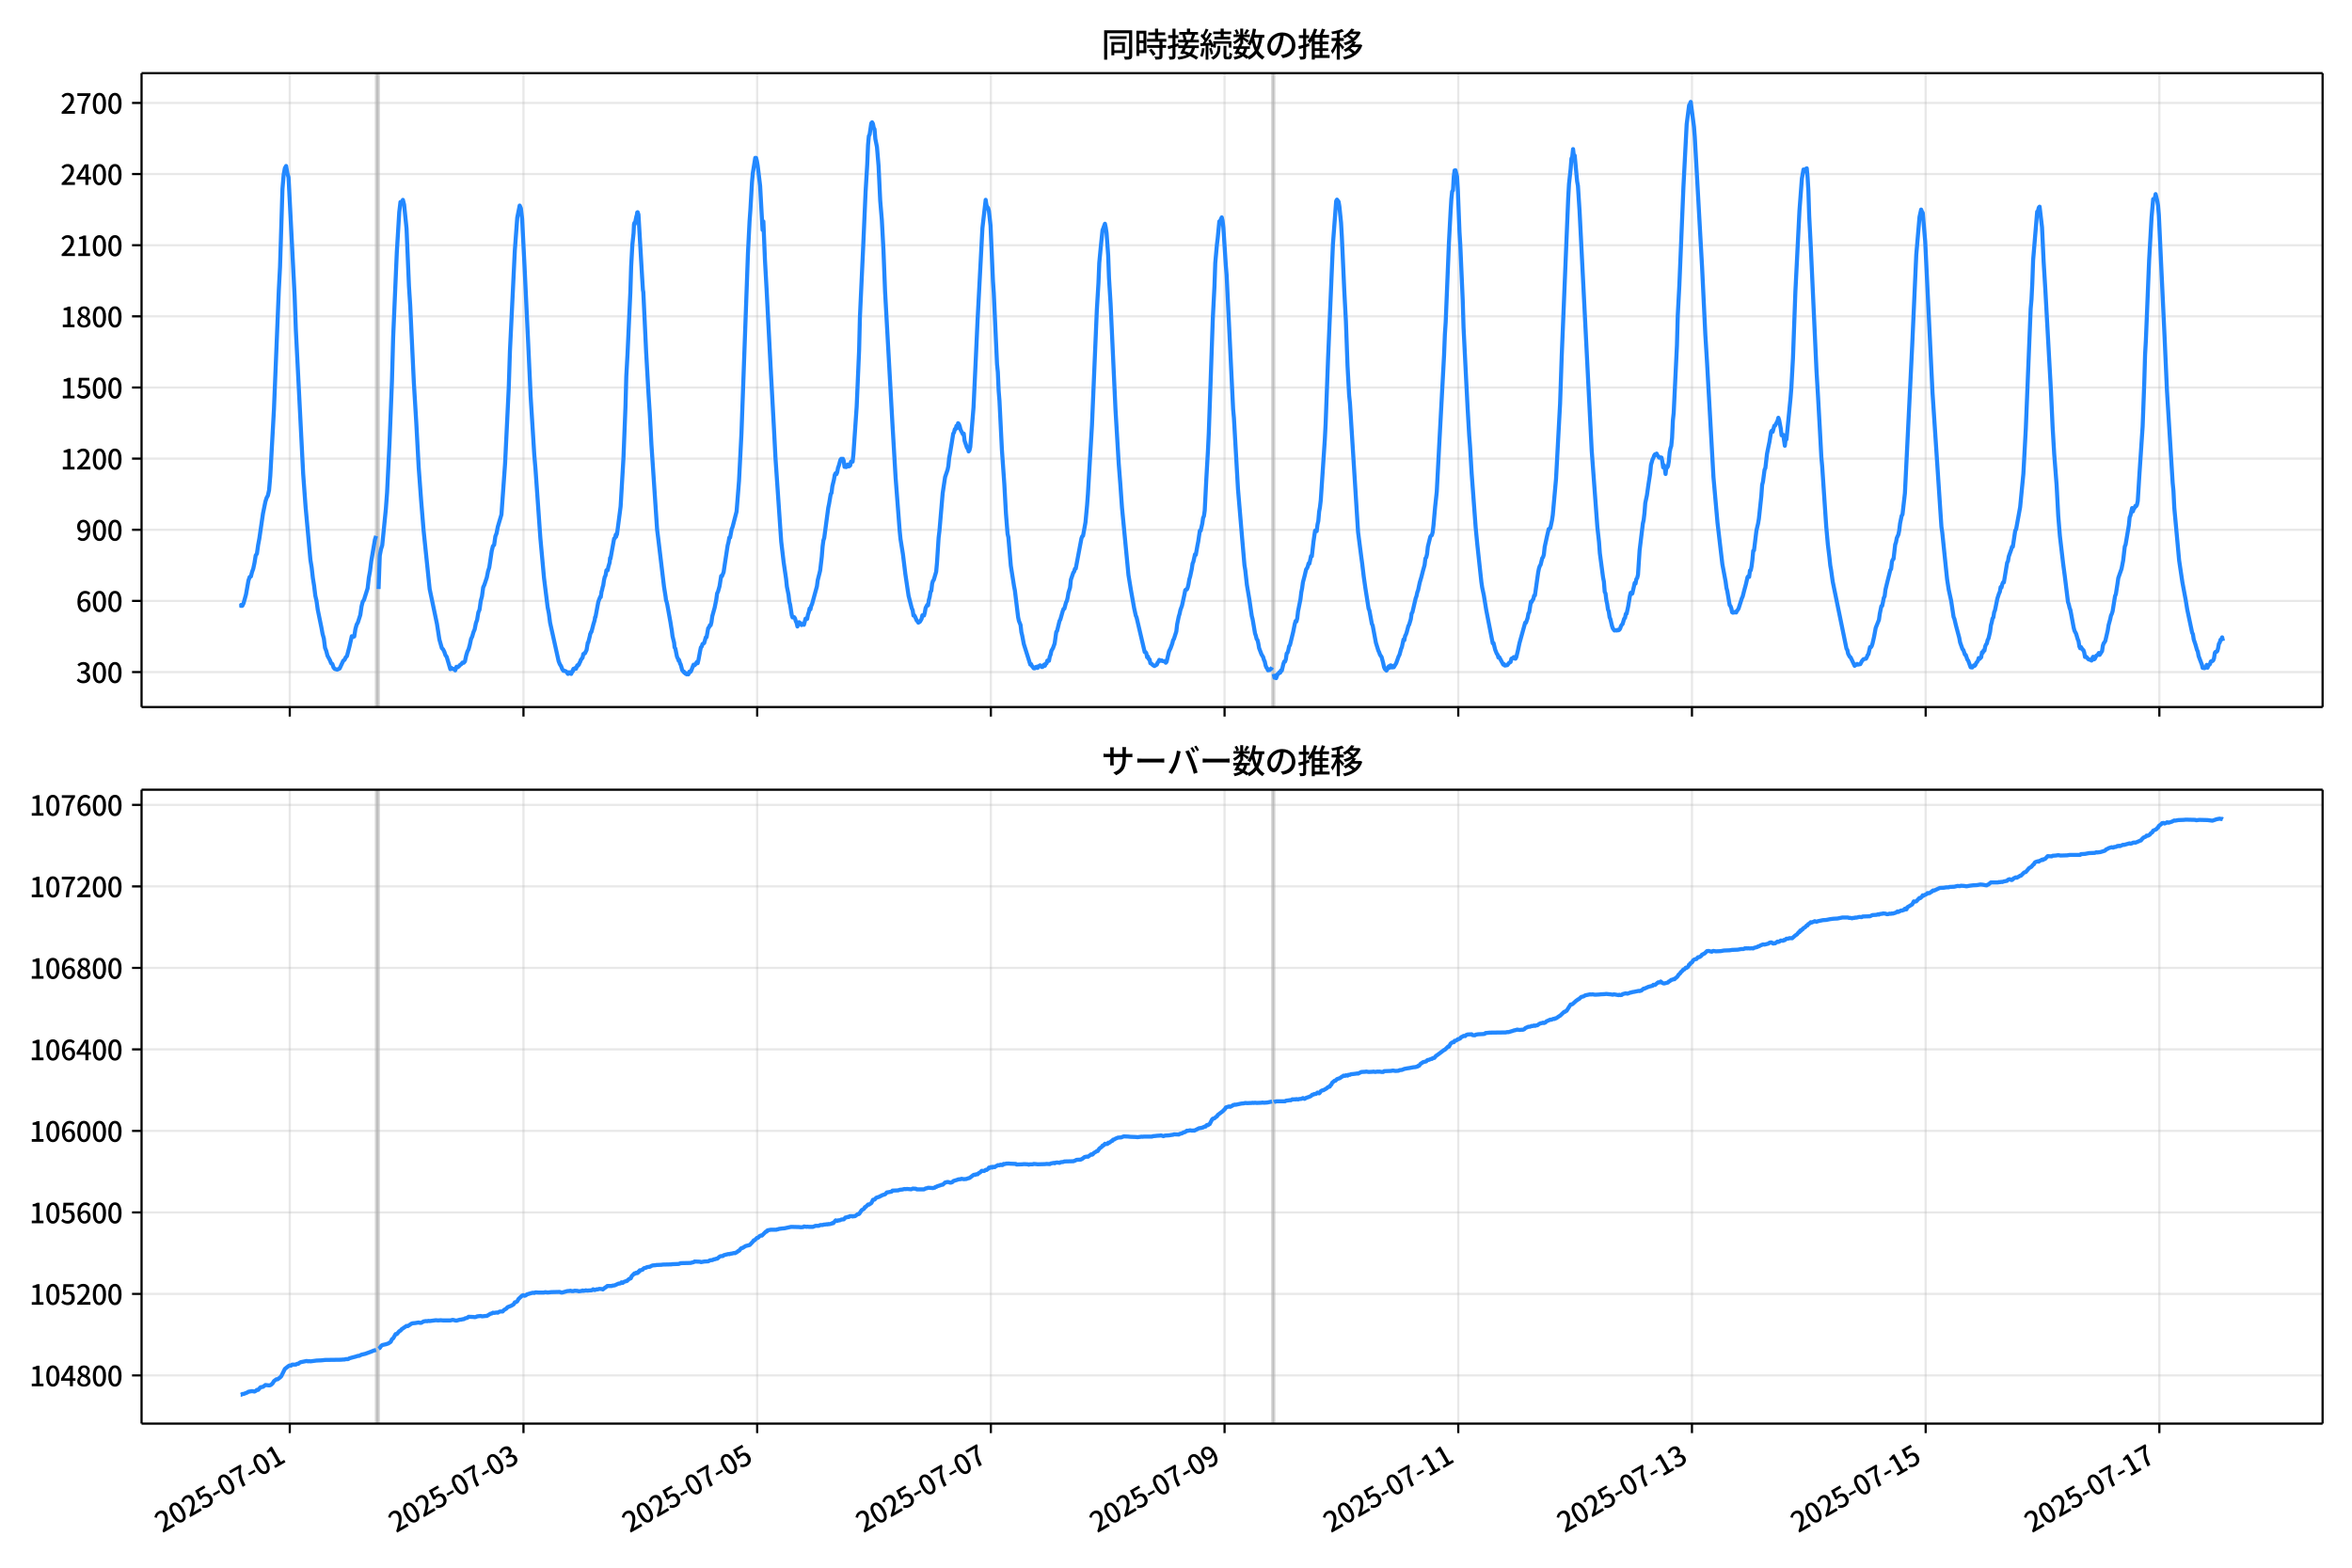 <!DOCTYPE svg  PUBLIC '-//W3C//DTD SVG 1.1//EN'  'http://www.w3.org/Graphics/SVG/1.1/DTD/svg11.dtd'>
<svg version="1.1" viewBox="0 0 864 576" xmlns="http://www.w3.org/2000/svg" xmlns:xlink="http://www.w3.org/1999/xlink">
 <defs>
  <style type="text/css">*{stroke-linejoin: round; stroke-linecap: butt}</style>
 </defs>
 <g id="aa">
  <g id="ab">
   <path d="m0 576h864v-576h-864z" fill="#fff"/>
  </g>
  <g id="ac">
   <g id="ad">
    <path d="m52 259.78h801.2v-232.9h-801.2z" fill="#fff"/>
   </g>
   <g id="ae">
    <path d="m138.19 259.78h.894v-232.9h-.894z" clip-path="url(#c)" fill="#808080" opacity=".3" stroke="#808080"/>
   </g>
   <g id="af">
    <path d="m467.43 259.78h.596v-232.9h-.596z" clip-path="url(#c)" fill="#808080" opacity=".3" stroke="#808080"/>
   </g>
   <g id="ag">
    <g id="ah">
     <g id="ai">
      <path d="m106.45 259.78v-232.9" clip-path="url(#c)" fill="none" stroke="#b0b0b0" stroke-linecap="square" stroke-opacity=".3" stroke-width=".8"/>
     </g>
     <g id="aj">
      <defs>
       <path id="e" d="m0 0v3.5" stroke="#000" stroke-width=".8"/>
      </defs>
      <use x="106.448" y="259.778" stroke="#000000" stroke-width=".8" xlink:href="#e"/>
     </g>
    </g>
    <g id="ak">
     <g id="al">
      <path d="m192.3 259.78v-232.9" clip-path="url(#c)" fill="none" stroke="#b0b0b0" stroke-linecap="square" stroke-opacity=".3" stroke-width=".8"/>
     </g>
     <g id="am">
      <use x="192.296" y="259.778" stroke="#000000" stroke-width=".8" xlink:href="#e"/>
     </g>
    </g>
    <g id="an">
     <g id="ao">
      <path d="m278.14 259.78v-232.9" clip-path="url(#c)" fill="none" stroke="#b0b0b0" stroke-linecap="square" stroke-opacity=".3" stroke-width=".8"/>
     </g>
     <g id="ap">
      <use x="278.144" y="259.778" stroke="#000000" stroke-width=".8" xlink:href="#e"/>
     </g>
    </g>
    <g id="aq">
     <g id="ar">
      <path d="m363.99 259.78v-232.9" clip-path="url(#c)" fill="none" stroke="#b0b0b0" stroke-linecap="square" stroke-opacity=".3" stroke-width=".8"/>
     </g>
     <g id="as">
      <use x="363.992" y="259.778" stroke="#000000" stroke-width=".8" xlink:href="#e"/>
     </g>
    </g>
    <g id="at">
     <g id="au">
      <path d="m449.84 259.78v-232.9" clip-path="url(#c)" fill="none" stroke="#b0b0b0" stroke-linecap="square" stroke-opacity=".3" stroke-width=".8"/>
     </g>
     <g id="av">
      <use x="449.84" y="259.778" stroke="#000000" stroke-width=".8" xlink:href="#e"/>
     </g>
    </g>
    <g id="aw">
     <g id="ax">
      <path d="m535.69 259.78v-232.9" clip-path="url(#c)" fill="none" stroke="#b0b0b0" stroke-linecap="square" stroke-opacity=".3" stroke-width=".8"/>
     </g>
     <g id="ay">
      <use x="535.689" y="259.778" stroke="#000000" stroke-width=".8" xlink:href="#e"/>
     </g>
    </g>
    <g id="az">
     <g id="ba">
      <path d="m621.54 259.78v-232.9" clip-path="url(#c)" fill="none" stroke="#b0b0b0" stroke-linecap="square" stroke-opacity=".3" stroke-width=".8"/>
     </g>
     <g id="bb">
      <use x="621.537" y="259.778" stroke="#000000" stroke-width=".8" xlink:href="#e"/>
     </g>
    </g>
    <g id="bc">
     <g id="bd">
      <path d="m707.39 259.78v-232.9" clip-path="url(#c)" fill="none" stroke="#b0b0b0" stroke-linecap="square" stroke-opacity=".3" stroke-width=".8"/>
     </g>
     <g id="be">
      <use x="707.385" y="259.778" stroke="#000000" stroke-width=".8" xlink:href="#e"/>
     </g>
    </g>
    <g id="bf">
     <g id="bg">
      <path d="m793.23 259.78v-232.9" clip-path="url(#c)" fill="none" stroke="#b0b0b0" stroke-linecap="square" stroke-opacity=".3" stroke-width=".8"/>
     </g>
     <g id="bh">
      <use x="793.233" y="259.778" stroke="#000000" stroke-width=".8" xlink:href="#e"/>
     </g>
    </g>
   </g>
   <g id="bi">
    <g id="bj">
     <g id="bk">
      <path d="m52 246.93h801.2" clip-path="url(#c)" fill="none" stroke="#b0b0b0" stroke-linecap="square" stroke-opacity=".3" stroke-width=".8"/>
     </g>
     <g id="bl">
      <defs>
       <path id="h" d="m0 0h-3.5" stroke="#000" stroke-width=".8"/>
      </defs>
      <use x="52" y="246.926" stroke="#000000" stroke-width=".8" xlink:href="#h"/>
     </g>
     <g id="bm">
      <!-- 300 -->
      <g transform="translate(27.9 250.91) scale(.1 -.1)">
       <defs>
        <path id="n" transform="scale(.016)" d="m1715-90q-371 0-656 90t-503 240q-217 150-377 323l359 474q211-205 479-359 269-153 634-153 269 0 467 92 199 93 311 266t112 423q0 256-125 451t-429 300q-304 106-835 106v551q467 0 732 105 266 106 384 291 119 186 119 423 0 307-192 489-192 183-531 183-269 0-503-119-233-118-438-316l-384 460q282 256 614 413 333 157 737 157 422 0 748-144 327-144 512-413 186-269 186-659 0-403-221-685-221-281-592-422v-26q269-70 490-227t349-400 128-557q0-422-215-726-214-304-573-468-358-163-787-163z"/>
        <path id="a" transform="scale(.016)" d="m1830-90q-460 0-806 275-346 276-535 823-188 547-188 1366 0 820 188 1357 189 538 535 803 346 266 806 266 461 0 800-269 340-269 528-803 189-534 189-1354 0-819-189-1366-188-547-528-823-339-275-800-275zm0 589q237 0 422 185 186 186 288 599 103 413 103 1091 0 679-103 1082-102 403-288 582-185 180-422 180-236 0-422-180-186-179-292-582-105-403-105-1082 0-678 105-1091 106-413 292-599 186-185 422-185z"/>
       </defs>
       <use xlink:href="#n"/>
       <use transform="translate(57)" xlink:href="#a"/>
       <use transform="translate(114)" xlink:href="#a"/>
      </g>
     </g>
    </g>
    <g id="bn">
     <g id="bo">
      <path d="m52 220.79h801.2" clip-path="url(#c)" fill="none" stroke="#b0b0b0" stroke-linecap="square" stroke-opacity=".3" stroke-width=".8"/>
     </g>
     <g id="bp">
      <use x="52" y="220.787" stroke="#000000" stroke-width=".8" xlink:href="#h"/>
     </g>
     <g id="bq">
      <!-- 600 -->
      <g transform="translate(27.9 224.77) scale(.1 -.1)">
       <defs>
        <path id="k" transform="scale(.016)" d="m1971-90q-339 0-634 144-294 144-518 435-224 292-352 733-128 442-128 1044 0 678 147 1161 148 483 397 784 250 301 570 445t665 144q397 0 688-147 292-147 490-359l-403-448q-128 154-327 253-198 99-409 99-307 0-567-182-259-182-413-605-153-422-153-1145 0-608 115-1002t326-589q212-195 493-195 212 0 375 121 163 122 259 343t96 522q0 300-90 511-89 212-259 320-169 109-419 109-211 0-451-134t-458-461l-25 538q134 192 313 323t374 201q196 71 375 71 397 0 694-163 298-163 467-490 170-326 170-825 0-468-195-817-195-348-512-544-317-195-701-195z"/>
       </defs>
       <use xlink:href="#k"/>
       <use transform="translate(57)" xlink:href="#a"/>
       <use transform="translate(114)" xlink:href="#a"/>
      </g>
     </g>
    </g>
    <g id="br">
     <g id="bs">
      <path d="m52 194.65h801.2" clip-path="url(#c)" fill="none" stroke="#b0b0b0" stroke-linecap="square" stroke-opacity=".3" stroke-width=".8"/>
     </g>
     <g id="bt">
      <use x="52" y="194.648" stroke="#000000" stroke-width=".8" xlink:href="#h"/>
     </g>
     <g id="bu">
      <!-- 900 -->
      <g transform="translate(27.9 198.63) scale(.1 -.1)">
       <defs>
        <path id="r" transform="scale(.016)" d="m1562-90q-410 0-708 150-297 151-502 356l403 461q141-160 346-256t422-96q224 0 425 102 202 103 352 333 151 230 237 614 87 384 87 941 0 589-115 970t-323 563-496 182q-205 0-372-118-166-118-262-336t-96-525q0-301 86-512 87-211 259-323 173-112 417-112 224 0 460 141 237 141 448 461l32-544q-134-180-313-314t-371-208-384-74q-391 0-689 166-297 167-467 496-169 330-169 823 0 467 195 816t515 541 698 192q339 0 636-138 298-137 519-419 221-281 349-710t128-1018q0-691-141-1187t-391-807q-249-310-563-461-313-150-652-150z"/>
       </defs>
       <use xlink:href="#r"/>
       <use transform="translate(57)" xlink:href="#a"/>
       <use transform="translate(114)" xlink:href="#a"/>
      </g>
     </g>
    </g>
    <g id="bv">
     <g id="bw">
      <path d="m52 168.51h801.2" clip-path="url(#c)" fill="none" stroke="#b0b0b0" stroke-linecap="square" stroke-opacity=".3" stroke-width=".8"/>
     </g>
     <g id="bx">
      <use x="52" y="168.509" stroke="#000000" stroke-width=".8" xlink:href="#h"/>
     </g>
     <g id="by">
      <!-- 1200 -->
      <g transform="translate(22.2 172.49) scale(.1 -.1)">
       <defs>
        <path id="f" transform="scale(.016)" d="m544 0v608h1037v3277h-845v467q333 58 579 147 247 90 451 218h557v-4109h915v-608h-2694z"/>
        <path id="b" transform="scale(.016)" d="m282 0v429q697 621 1164 1136 468 515 701 956 234 442 234 826 0 256-87 451-86 196-262 301-176 106-445 106-275 0-506-151-230-150-422-368l-416 410q301 333 637 518 336 186 803 186 429 0 749-176t496-493 176-745q0-455-224-919t-615-935q-390-470-889-950 186 20 394 36t374 16h1184v-634h-3046z"/>
       </defs>
       <use xlink:href="#f"/>
       <use transform="translate(57)" xlink:href="#b"/>
       <use transform="translate(114)" xlink:href="#a"/>
       <use transform="translate(171)" xlink:href="#a"/>
      </g>
     </g>
    </g>
    <g id="bz">
     <g id="ca">
      <path d="m52 142.37h801.2" clip-path="url(#c)" fill="none" stroke="#b0b0b0" stroke-linecap="square" stroke-opacity=".3" stroke-width=".8"/>
     </g>
     <g id="cb">
      <use x="52" y="142.37" stroke="#000000" stroke-width=".8" xlink:href="#h"/>
     </g>
     <g id="cc">
      <!-- 1500 -->
      <g transform="translate(22.2 146.36) scale(.1 -.1)">
       <defs>
        <path id="j" transform="scale(.016)" d="m1715-90q-365 0-653 90t-506 237q-217 147-383 307l352 480q134-134 294-246t361-183q202-70 452-70 262 0 473 118 212 119 333 346 122 227 122 541 0 460-247 716-246 256-649 256-224 0-384-64t-365-198l-365 237 141 2240h2387v-627h-1747l-109-1204q154 77 307 118 154 42 340 42 397 0 723-160t518-490q192-329 192-847 0-519-224-887t-586-560q-361-192-777-192z"/>
       </defs>
       <use xlink:href="#f"/>
       <use transform="translate(57)" xlink:href="#j"/>
       <use transform="translate(114)" xlink:href="#a"/>
       <use transform="translate(171)" xlink:href="#a"/>
      </g>
     </g>
    </g>
    <g id="cd">
     <g id="ce">
      <path d="m52 116.23h801.2" clip-path="url(#c)" fill="none" stroke="#b0b0b0" stroke-linecap="square" stroke-opacity=".3" stroke-width=".8"/>
     </g>
     <g id="cf">
      <use x="52" y="116.232" stroke="#000000" stroke-width=".8" xlink:href="#h"/>
     </g>
     <g id="cg">
      <!-- 1800 -->
      <g transform="translate(22.2 120.22) scale(.1 -.1)">
       <defs>
        <path id="l" transform="scale(.016)" d="m1830-90q-441 0-787 163-345 164-547 448-202 285-202 650 0 314 122 557t314 419 403 291v32q-256 186-442 458-185 272-185 643 0 365 176 640t480 425q304 151 694 151 410 0 704-160t457-439q164-278 164-649 0-237-96-448t-234-381q-137-169-291-278v-32q218-115 397-285 179-169 288-406t109-557q0-346-189-628-189-281-532-448-342-166-803-166zm314 2708q205 198 310 419 106 221 106 464 0 211-83 384t-247 272q-163 99-393 99-288 0-480-183-192-182-192-502 0-256 134-429 135-172 359-294t486-230zm-294-2170q236 0 418 89 183 90 285 253 103 164 103 388 0 211-90 367-89 157-246 272-157 116-368 215t-454 195q-244-173-398-426-153-252-153-553 0-237 118-416 119-179 324-282 205-102 461-102z"/>
       </defs>
       <use xlink:href="#f"/>
       <use transform="translate(57)" xlink:href="#l"/>
       <use transform="translate(114)" xlink:href="#a"/>
       <use transform="translate(171)" xlink:href="#a"/>
      </g>
     </g>
    </g>
    <g id="ch">
     <g id="ci">
      <path d="m52 90.093h801.2" clip-path="url(#c)" fill="none" stroke="#b0b0b0" stroke-linecap="square" stroke-opacity=".3" stroke-width=".8"/>
     </g>
     <g id="cj">
      <use x="52" y="90.093" stroke="#000000" stroke-width=".8" xlink:href="#h"/>
     </g>
     <g id="ck">
      <!-- 2100 -->
      <g transform="translate(22.2 94.078) scale(.1 -.1)">
       <use xlink:href="#b"/>
       <use transform="translate(57)" xlink:href="#f"/>
       <use transform="translate(114)" xlink:href="#a"/>
       <use transform="translate(171)" xlink:href="#a"/>
      </g>
     </g>
    </g>
    <g id="cl">
     <g id="cm">
      <path d="m52 63.954h801.2" clip-path="url(#c)" fill="none" stroke="#b0b0b0" stroke-linecap="square" stroke-opacity=".3" stroke-width=".8"/>
     </g>
     <g id="cn">
      <use x="52" y="63.954" stroke="#000000" stroke-width=".8" xlink:href="#h"/>
     </g>
     <g id="co">
      <!-- 2400 -->
      <g transform="translate(22.2 67.939) scale(.1 -.1)">
       <defs>
        <path id="m" transform="scale(.016)" d="m2170 0v3072q0 192 12 457 13 266 20 458h-26q-90-179-183-365-92-185-195-364l-921-1415h2579v-576h-3328v493l1875 2957h858v-4717h-691z"/>
       </defs>
       <use xlink:href="#b"/>
       <use transform="translate(57)" xlink:href="#m"/>
       <use transform="translate(114)" xlink:href="#a"/>
       <use transform="translate(171)" xlink:href="#a"/>
      </g>
     </g>
    </g>
    <g id="cp">
     <g id="cq">
      <path d="m52 37.815h801.2" clip-path="url(#c)" fill="none" stroke="#b0b0b0" stroke-linecap="square" stroke-opacity=".3" stroke-width=".8"/>
     </g>
     <g id="cr">
      <use x="52" y="37.815" stroke="#000000" stroke-width=".8" xlink:href="#h"/>
     </g>
     <g id="cs">
      <!-- 2700 -->
      <g transform="translate(22.2 41.8) scale(.1 -.1)">
       <defs>
        <path id="i" transform="scale(.016)" d="m1235 0q32 646 109 1187t224 1024 384 941 576 938h-2208v627h3027v-455q-409-512-665-989-256-476-397-969t-205-1053-90-1251h-755z"/>
       </defs>
       <use xlink:href="#b"/>
       <use transform="translate(57)" xlink:href="#i"/>
       <use transform="translate(114)" xlink:href="#a"/>
       <use transform="translate(171)" xlink:href="#a"/>
      </g>
     </g>
    </g>
   </g>
   <g id="ct">
    <path d="m88.418 222.44.085.174.075-.349.31.349.158-.087.422-.871.895-3.224.91-5.141.445-1.307.448-.174.421-1.655.447-1.22.447-2.091.447-2.788.447-.61.447-3.224.447-2.353 1.341-9.236.894-4.356.447-1.394.447-.784.447-2.004.447-5.315 1.341-24.309 1.788-43.826.447-8.539.894-28.666.447-5.315.447-2.353.447-.784.447 2.614.447 1.568 2.236 43.565.447 12.46 2.683 52.801.894 12.198 1.788 19.604.447 2.701.447 3.921.447 2.788.447 3.659.447 1.917.447 3.224 1.341 6.535.447 2.44.447 1.568.447 3.485.447 1.133.447 1.743.894 1.655.447 1.133.447.261.447 1.307.447.523.894.261.894-.436 1.341-2.875.447-.261.447-.958.447-.436.894-3.398.894-3.921.447.261.447-.174.447-2.788.447-1.568.447-.784.894-2.788.447-3.137.447-1.743.447-.61 1.341-4.269.447-3.921.447-2.44.447-3.659 1.341-7.842.447-1.394m.894 19.517.447-12.285.447-2.353.447-1.394 1.341-13.418.447-6.012.894-18.21.894-22.654.447-16.293 1.341-31.105.894-14.725.447-3.747.447.436.447-1.22.447 1.743.894 8.8.894 21.173.447 6.97 1.341 28.404.894 14.725.894 16.555.894 12.111.894 10.891 2.236 21.608 2.683 12.808.894 5.751.894 3.137.447.436.447.871.447 1.307.447.61 1.341 4.531.447-.436.447.349h.447l.447.523.447-1.307.447.174.447-.349.447-.523.447-.261.447-.61.447.087.447-.523.447-2.091.447-1.481.447-.871.447-1.655.447-2.091.447-.958.447-1.568.447-1.046.447-2.265.447-1.22.447-2.701.447-1.046.447-3.224.447-1.655.447-3.311.447-.958.894-2.701.447-2.265.447-1.394.894-6.012.447-1.83.447-.436.447-3.137.447-1.133.447-2.353 1.341-4.531 1.341-18.733 1.341-27.62.447-13.766 1.788-36.856.894-12.111.894-4.444.447 1.046.447 3.747.894 17.6 1.341 28.23.894 19.43 1.341 21.521.447 5.228 1.788 25.355 1.341 14.638 1.341 10.804.447 2.265.447 3.398 3.13 14.115.447 1.133.447.697.447 1.133.447.61h.447l.596.261.596.871.149-.087.298-.523.298.436.149-.087.298.261.298-.61.149-.523.149.174.149-.784.149-.174h.149l.149.174.149-.174.149.087.149-.436.149.349.447-1.22.149.174.149-.087.149-.436.149.087.298-.784.149-.174.298-.871.149-.087.298-.523.149-.087.298-1.394.149.087.298-.436.149.087.596-1.22.447-2.701h.149l.596-2.353.149-.871.149-.174.149-.523h.149l.745-2.875.298-.958.149-.523.149-1.046.149-.087 1.043-5.576.447-1.22.298-.697.149.174.298-2.091.149-.349.298-1.394.149-.349.298-2.004.298-1.307.149-.174.149-.436.298-1.743.149-.087.149.174.149-.087.298-1.394.447-1.481.149-1.655.149.261 1.341-7.406h.149l.149-.174.149-.436.149-.784.149.697.149-1.046.149.261 1.341-10.281 1.043-17.774.745-18.907.298-11.153.447-8.103 1.043-22.741.298-9.584.447-8.016.447-4.182.149-3.224.149-.523.149.436.596-2.875.149-.349.149-1.046.149-.087.298.871 1.341 22.915.298 4.792.149.784.596 12.547.447 9.584.894 15.683.447 6.883.596 11.327 2.087 31.192.447 3.572 2.087 17.426.596 3.747.149 1.307.149.261.298 1.22 1.192 6.622.298 1.917.149.784.298 2.353.596 2.44.149 1.655.298.436.596 2.962.298.697.149.174.149.61.149-.261.298.958.149.523.149.087.596 2.265.447.523.149-.087.149.436.298.087.149.261.298-.174.149.436.149-.349.447.349.298-.61.149-.436.298.174.298-.436.596-1.568.298-.697.298.261.298-.261.596-.958.298.436.298-1.22.596-3.224.298-1.394.298-.261.298-.958.596-.349.596-2.091.298-.087.596-3.311.298-.261.298-.784h.298l.298-1.133.298-2.178.894-3.224.596-2.962.298-2.265.298-.523.596-2.091.596-3.747.298.087.596-1.481.596-4.008.894-5.838.298-1.133.298-1.743h.298l.596-3.137.298-.697 1.49-5.751.894-11.24.894-17.426 2.385-66.219.596-11.763.298-4.182.596-10.194.298-3.311.894-5.576h.298l.298 1.133.298 1.743.894 7.406.894 16.206.298-3.137.596 14.376.596 10.63 1.49 28.84 1.192 21.957.596 11.414 2.087 30.408.894 7.58.894 6.099.298 2.875.596 2.962.298 2.527.298 1.133.596 3.834.298.871.298-.174.298.087.298.436.298 1.046.298.61.298 1.307.298-1.133.298-.436.298.61.298-.261.298.697.298-.349.596.261.596-2.265.596.087.298-1.568.298-.871.298-1.394.298.349.298-1.307.298-.61 1.788-6.535.298-2.265.596-2.353.298-1.22.596-5.053.298-3.747.298-2.265.298-.871 1.49-11.153.298-1.394.596-3.572.298-.436.298-2.44.596-2.44.298-1.743.298-.61.298.349.298-.697.298-1.655.298-.784.596-2.178.298-.349.298.261.298-.261.298.697.298 2.265.298-.087.298.174.298-.349.298-.61.298.697.298-.087.298-.261.298-1.394h.596l.298-2.875 1.192-17.339.894-20.737.298-12.198 1.192-25.703.894-20.388.596-9.933.298-7.145.298-3.311.298-.61.596-4.095.298-.349.298.523.298 1.481.298.523.298 3.572.596 2.962.596 7.058.596 12.634.596 7.058.596 11.065.596 15.248 2.683 48.27 1.192 20.214 1.49 19.43.298 3.05.894 5.576.894 7.319 1.192 8.016 1.192 4.618.298.61.298 2.004.298-.087.298.523.596 1.394.298.261.298.523.596-.349.596-1.046.298-1.307.596.087.298-1.133.298-1.655.596-1.133.298.174.298-2.004.298-1.046.298-1.917.298-.349.298-2.614.298-1.046.298-.349.894-3.05.298-3.311.596-9.149.298-2.44 1.192-13.941.894-5.925.894-2.614.298-1.394.298-3.05.298-1.568.596-3.572.596-3.747.298-.436.298-1.22h.298l.298-1.22.298.784.298-1.743.298.349.298.784.298 1.22.894 1.743.298-.261.298 2.614.894 2.614.298.174.298 1.133.298-.436.298-1.22 1.192-14.464.894-18.994.596-13.069 1.788-33.893 1.192-10.368.298 1.917.298.784.298.261.298 1.133.596 5.402.894 20.388.298 4.356 1.192 26.139.298 2.962.298 6.796.298 3.659.894 18.036.894 12.634.596 10.804.596 7.493.298 1.22.894 10.456 1.192 7.58.298 1.481 1.192 9.846.298 1.394.596 1.481.298 2.614.298 1.22.596 3.137 2.385 7.58.298-.174.298.697.298.261.298.523.298.087.298-.087.298-.436.298-.087.298.436.298-.61.298-.087.298-.261.298.174.298.436h.298l.596-.871.298.436.298-.784.298-.087.298-1.046.298.174.298-.087.298-1.568.298-.697.298-1.394.596-1.046.596-1.655.596-4.269.298-.349.894-3.659.298-.523.894-3.137.298-.784.298-.087.596-2.265.298-.523.298-1.22.298-1.83.596-1.917.298-2.875.894-2.614.298-.349.298-1.046.298-.087 2.087-11.065.298-.784.298-.174.894-4.966.596-6.361.298-4.008.894-15.248.596-10.107 1.788-42.258.596-9.933.298-7.406.596-6.273.596-5.663.894-2.44.298 1.394.298 2.004.596 8.277.298 8.19.596 9.671 1.788 38.686 1.192 19.953.596 7.58.596 8.452 2.385 24.832.894 5.489 1.192 6.709.596 2.701.298.697 2.981 12.721h.298l.298.436.298 1.481.298-.261.298.958.298.087.298 1.394.596.349.298.349.596.349.894-.523.298-.784.298-.261.298-.697.596.349.298-.174.298.261.596.087.298-.087.298.61.298-.349.894-3.834.596-1.22.596-1.655.298-1.22.298-.436.894-2.788.298-2.614.596-2.875.298-.958.298-1.394.596-1.655.894-4.095.298-1.568.298-.261h.298l.298-.697.298-1.22.298-1.83.298-.958.596-2.788.298-2.004.298-.697.596-2.701.298.174.596-3.398.298-1.481.596-4.008h.298l.596-2.614.298-2.091.298-.61.298-2.091.596-11.763.596-10.368.298-6.273 1.49-42.345.596-11.588.298-8.626.596-6.622.298-2.44.596-6.186.298-.174.596-1.307.298 1.22.298 2.527.894 13.854.298 3.572 2.385 49.315.298 3.224 1.49 26.139 1.49 17.687.894 10.281.298 1.83.596 5.402.894 5.315.894 6.099.298 1.133.894 5.228.298.871.298 1.22.298.349.298 1.22.298 1.743.894 2.353.596.958.298 1.046.298.61.298 1.394.298.784.298.349.298.697.298-.261.298.174.298-.349.298-.174.298-.523m.596 2.44.298 1.394.298-.087.298.261.596-1.568.298-.087.298-.523.298.174.298-.871.298.087.596-2.527.298-.784h.298l.298-.871.298-2.091.298-.261.298-.958.298-1.481.298-.349 1.192-4.879.596-2.962.298-1.046.298.174.298-1.133.298-2.614.894-4.444.298-2.527.298-1.481.298-2.178.596-2.265.596-2.527.298-.349.298-.697.298-1.133.298.087.596-2.788.298.087.596-5.315.596-4.095.596.174.298-2.44.298-1.307.298-3.398.298-1.655.298-2.527 1.49-22.305.298-5.751.894-23.961 1.788-42.084 1.192-15.858.298-.523.596.784.298 1.83.596 5.838.298 5.228.894 19.778.596 11.153.596 16.38.596 10.891.298 2.962 2.981 47.311 1.192 9.236.298 2.178.596 4.966.596 4.182 1.192 7.58.298.697.894 4.879.298.61 1.192 6.361.894 2.875.298.61.298.871.596.871.596 2.265.298 1.394.298.697.596.61.298-.436.298-.784.298-.349.298.523.298-.871.298.087.298.697.298-.523.298.436.894-1.481.894-2.527.298-.523.596-2.178.298-.697.596-2.788.298.261.298-1.568.298-.523.298-.871.596-2.265.298-.523.596-2.004.298-2.091.298-.436 1.192-5.141.298-.784.298-1.394.298-.784.596-2.788.596-2.004.596-2.353.596-2.091.298-2.44.298-.349.298-1.22.298-2.701.894-3.659.298-.436.298-.174.298-1.133.298-2.614.596-6.709.596-5.489.894-16.99 1.788-33.196.298-7.58.298-4.531 1.192-29.188.596-11.24.298-4.879.298-2.788.298-.349.298-5.141.298-2.178.298-.087.596 2.353.298 5.053.596 15.248.298 4.792.894 20.388.298 9.933.894 17.862.596 11.588.596 10.281.298 3.834.596 10.02 1.49 20.04.596 6.186 1.49 13.766.298 2.004.596 2.788.894 5.489 2.385 12.198.298-.087.596 2.44.596 1.481.298.349.298 1.046.298-.174 1.49 2.788.298-.174.298.523.894-.174.596-.784.596-.349.298-1.22.298-.174h.298l.298-.436.298.523.298.087.298-.523.596-2.44.596-2.788 2.087-7.493h.298l.596-1.743.298-1.655.298-.436.596-3.834.298.087.298-.697.298-.349.298-1.307.298-.087 1.192-8.452.298-1.481.298-.871.298-.436.596-2.44.298-.349.298-.958.298-2.788.894-4.095.596-2.527.298-.087.298-.261.596-2.788.298-2.004 1.192-13.244 1.49-27.62.596-17.426 2.385-58.028.298-5.315.596-5.489.298-3.834.298-.697.298-2.788.298 2.527.298-.174.894 9.497.298 1.655.596 9.149 4.471 88.262 2.087 28.143.596 5.315.298 4.095 1.192 8.974.298 1.481.298 3.747.298.61.298 2.44.298 1.307.298 2.091.298.784.298 2.091.298.697.596 2.527.298.871.596.784.298-.087.596.087.298-.261.298.174.298-.174.298-.436.298-.871.298-.523.298-.261.596-2.004.298-.261.298-1.481.298-.087.596-2.788.596-3.659.298-1.22.298.436.298-.174.894-3.921.298.261.298-1.655.298-.349.298-1.22.596-8.974 1.192-9.846.298-1.307.298-2.527.298-3.747.596-2.788.596-4.182.596-3.834.298-3.137.596-2.091.298-.523.298-.871.298-.436h.298l.298-.261.298.697.298.261.298.523.596-.087.298.087.298 1.394.298 2.178.298-.784.298 1.133.298 2.091.298-2.527.298.174.298-.523.298-1.743.298-3.311.298-1.481.298-.871.298-2.962.298-6.448.298-2.788 1.192-24.745.298-10.978.596-11.24 1.49-36.072 1.192-23.002.894-6.97.298-.436.298-.784 1.192 9.149.298 3.747 2.683 47.921 1.192 24.745.596 9.584 2.385 42.694 1.49 16.816 1.788 15.248 1.192 6.361.298 2.265.298 1.133.894 5.228.298.349.298.784.298 1.481.298.174.298-.174.298.087.298-.261.298.261.298-.61.298-.349.298-.523 1.192-3.747.298-.61.596-2.353.596-2.178.596-2.614.298-.349.298.261.298-2.353.298-.087.298-1.481.298-2.353.298-3.311.298-.174.894-7.319.596-2.527.298-1.743.894-8.364.298-4.095.298-1.133.596-4.444.298-.61.596-5.228.596-2.962.298-1.394.596-3.747.298-.436.298.436.596-2.178.298-.087.894-1.743.298-1.133.298.871.596 3.137.298 2.44.298-.174h.298l.596 4.008.298-2.614.298.261 1.49-15.161.298-3.747.596-10.891.894-24.571 1.49-29.624.894-11.85.596-3.311.298.61.298.087.298-.958.298-.174.298 3.224.298 4.879.298 9.323.596 11.588 2.087 45.307.596 10.02.596 10.717.596 11.153.298 3.224 1.49 22.131.596 6.622.596 4.879.298 2.875.298 1.655.596 4.269 5.067 24.658.298.436.298 1.394.596 1.133.298.174 1.49 3.137.298-.261.298-.087.298-.349.298.261.894-.174.596-1.133.596-.697.894-.174.298-.523.298-.784.298-.349.596-2.614.298.087.298-.436.298-.871.596-2.614.596-3.224 1.192-2.962.298-2.178.596-2.875.298-.087.596-2.962.298-.523.298-2.44.596-2.44 1.192-4.792.298-.349.298-2.701.298-.784.298-.261.596-5.228.298-.871.298-1.568.596-1.307.298-1.481.298-2.527.596-2.875.298-.436.894-7.842 2.683-54.456 1.49-33.196 1.192-13.854.596-2.701.298.784.298.436.894 10.456 2.683 55.589 3.279 49.315.298 2.004 1.788 17.252.596 3.834.894 4.095.894 5.925.298.697.596 2.527 1.192 4.444.298 1.655.894 2.527.298.261.596 1.743.298.087.596 1.743.298.349.894 2.44.596.087.596-.784.298.174.298-.349.298-.784.298-.261.298-.523.298-.958.298.349.596-.61.298-1.83.298.174.298-.871.298.087.298-1.568.298-.697.298-.349.298-1.307.298-.523.596-2.527.298-2.353.298-1.046.298-1.481.298-.349.298-1.917.298-.697.894-4.356.596-1.83.298-.61.298-1.743.298.174.298-1.22.298-.697h.298l1.192-7.232.298-.523.298-1.743.894-2.527.298-1.046h.298l.894-6.012.298-.349 1.49-8.19 1.192-12.285.894-16.555.894-22.131.894-21.957.298-3.311.298-6.012.298-8.452 1.49-17.862.298-.261.298-1.22.298-.349.894 7.58.596 12.808.596 9.671 2.087 37.727.596 12.982.596 10.107.894 11.501.596 11.24.596 7.319 1.192 10.194.596 4.444 1.192 9.671.298.871.298 1.307.298.784 1.192 6.448.298 1.133.596 1.133.596 2.004.298.697.298 1.917.298.697.298-.436.596.958.298.174.298.871.298 1.655.298-.174.298.261.596.697.298.174h.298l.596.349.298-.871.298-.523.298.958.298-.174.596-1.22.298-.087.298-.349.298-.523.298.697.894-1.394.298-2.004.298-.871.298-.349.298-.523.894-3.834.298-1.917.596-2.178.298-1.394.298-.61.298-.958.894-5.576.298-.697.596-3.834.298-2.091 1.192-3.398.596-3.05.596-5.141.298-.697 1.192-7.058.298-2.962.298-.697.596-2.701.298 1.22.298-.958.298-.261.298-.784.298.087.298-.523.298-1.394.596-9.584 1.192-17.774.596-16.032.298-10.281.298-5.402 1.192-29.363.894-15.77.596-6.709h.298l.298-.174.298-1.655.596 2.44.298 1.743.298 3.572.894 19.169 1.192 25.268.894 20.04 2.087 33.806.298 3.05.298 6.099 1.788 19.43 1.192 8.016 1.192 6.361.596 3.659 1.788 8.452.298.61.298 1.917.596 1.743.596 2.091.298.61.298 1.655 1.192 3.137.298 1.22.298-.261.298.349.298-.087.298-.261.298-.871.298 1.046.298-.784.596-.523.298-.958.298-.174h.298l.298-.261.298-.784.298-2.004.298-.349h.298l.298-.261.298-1.046.298-1.655.298-.436.298-1.046h.298l.298-.871.298 1.307v0" clip-path="url(#c)" fill="none" stroke="#28f" stroke-linecap="square" stroke-width="1.5"/>
   </g>
   <g id="cu">
    <path d="m52 259.78v-232.9" fill="none" stroke="#000" stroke-linecap="square" stroke-width=".8"/>
   </g>
   <g id="cv">
    <path d="m853.2 259.78v-232.9" fill="none" stroke="#000" stroke-linecap="square" stroke-width=".8"/>
   </g>
   <g id="cw">
    <path d="m52 259.78h801.2" fill="none" stroke="#000" stroke-linecap="square" stroke-width=".8"/>
   </g>
   <g id="cx">
    <path d="m52 26.88h801.2" fill="none" stroke="#000" stroke-linecap="square" stroke-width=".8"/>
   </g>
   <g id="cy">
    <!-- 同時接続数の推移 -->
    <g transform="translate(404.6 20.88) scale(.12 -.12)">
     <defs>
      <path id="x" transform="scale(.016)" d="m1587 3936h3232v-518h-3232v518zm320-1114h557v-2534h-557v2534zm301 0h2291v-2086h-2291v512h1734v1069h-1734v505zm-1683 2260h5113v-570h-4524v-5056h-589v5626zm4768 0h595v-4896q0-250-67-397t-227-218q-160-77-426-96t-675-19q-13 83-45 192t-77 218q-45 108-89 185 281-13 527-13 247 0 330 0 83 7 118 42 36 35 36 112v4890z"/>
      <path id="v" transform="scale(.016)" d="m2714 4672h3238v-525h-3238v525zm-244-1235h3712v-538h-3712v538zm20-1184h3635v-531h-3635v531zm1523 3155h595v-2310h-595v2310zm832-2451h589v-2823q0-230-61-364-61-135-227-199-167-70-423-86t-633-16q-20 121-78 285-57 163-121 284 275-6 509-9t310-3q77 6 106 28 29 23 29 93v2810zm-2023-1677 487 282q153-160 313-352t294-381q135-189 206-343l-519-313q-64 153-189 348-124 196-278 394-154 199-314 365zm-2086 3718h1619v-4281h-1619v544h1056v3187h-1056v550zm32-1843h1293v-537h-1293v537zm-320 1843h563v-4832h-563v4832z"/>
      <path id="w" transform="scale(.016)" d="m3866 5408h614v-870h-614v870zm-1479-653h3597v-518h-3597v518zm-230-1485h4e3v-518h-4e3v518zm825 922 519 102q64-160 121-342 58-182 96-352 39-170 45-304l-544-128q-6 134-42 313-35 180-83 365-48 186-112 346zm1856 109 589-71q-96-275-202-557-105-281-195-486l-518 77q58 147 122 329 64 183 118 372t86 336zm-2643-2106h3943v-518h-3943v518zm1408 685 602-115q-167-371-362-784t-390-797-362-685l-525 179q160 288 346 666t368 784 323 752zm-659-2157 358 403q352-102 733-240 381-137 752-304 371-166 697-336 327-169 558-329l-384-461q-218 160-532 336-313 176-685 345-371 170-755 323-384 154-742 263zm1894 1114 583-71q-122-550-353-944-230-393-604-662t-922-435q-547-167-1296-269-25 128-93 269-67 141-137 230 678 64 1168 192t819 349q330 221 531 550 202 330 304 791zm-4684 217q396 90 953 240 557 151 1120 311l77-544q-525-154-1053-311-528-156-963-284l-134 588zm121 2093h1965v-563h-1965v563zm819 1248h576v-5229q0-236-51-374t-192-208q-141-77-355-99-214-23-541-16-13 115-64 288t-109 294q205-6 381-6t234 0q64 0 92 28 29 29 29 93v5229z"/>
      <path id="u" transform="scale(.016)" d="m4058 5408h595v-1798h-595v1798zm-1415-563h3443v-499h-3443v499zm231-992h3008v-499h-3008v499zm-224-877h3475v-1203h-531v729h-2432v-729h-512v1203zm1964-877h551v-1881q0-122 22-157 23-35 106-35 25 0 92 0 68 0 135 0t99 0q51 0 83 54t45 224 19 515q90-70 234-131t259-93q-19-429-83-662-64-234-183-326-118-93-316-93-39 0-103 0t-134 0-138 0q-67 0-99 0-237 0-365 64t-176 218q-48 153-48 422v1881zm-1164-6h550v-455q0-243-48-528-48-284-186-579-137-294-409-572-272-279-727-503-70 90-192 208-121 118-230 195 416 205 665 438 250 234 371 474 122 240 164 467 42 228 42 413v442zm-2240 3309 524-192q-121-244-259-503-137-259-275-496t-259-416l-410 173q122 186 246 438 125 253 240 515 116 263 193 481zm716-743 500-230q-224-359-496-756-272-396-548-764-275-368-518-650l-358 205q179 211 377 483 199 272 387 569 189 298 358 592 170 295 298 551zm-1721-665 307 403q166-154 339-340 173-185 320-364t224-327l-326-460q-77 160-218 348-141 189-314 384-172 196-332 356zm1485-832 435 179q128-211 249-458 122-246 215-474 93-227 137-412l-473-211q-32 185-119 422-86 237-201 486-115 250-243 468zm-1530-583q422 26 998 54 576 29 1184 68l7-499q-570-45-1127-84-556-38-992-70l-70 531zm1702-992 436 135q121-276 214-596t118-556l-454-148q-26 237-112 563-86 327-202 602zm-1363 109 499-83q-57-455-163-897-105-441-253-748-51 32-134 73-83 42-170 83-86 42-144 62 148 294 234 697t131 813zm691 627h525v-2861h-525v2861z"/>
      <path id="p" transform="scale(.016)" d="m224 2022h3187v-499h-3187v499zm51 2247h3111v-487h-3111v487zm1127-1735 563-121q-154-320-333-672t-352-679q-173-326-326-582l-532 173q148 243 324 566t345 669q170 346 311 646zm934-832 563-64q-89-480-262-838t-461-614-701-432-976-298q-25 128-99 269t-157 237q659 102 1085 303 426 202 666 554t342 883zm422 3597 519-211q-147-218-298-436-150-217-278-377l-403 186q121 173 252 413 132 240 208 425zm-1203 109h563v-2957h-563v2957zm-1075-320 448 186q134-192 246-420 112-227 157-393l-467-211q-38 172-147 406t-237 432zm1094-1050 397-236q-160-263-400-529-240-265-519-489-278-224-553-378-51 103-141 237-89 135-179 218 269 109 534 294 266 186 493 416 228 231 368 467zm487-204q83-45 246-145 163-99 352-211t346-211 221-150l-327-423q-83 77-230 198-147 122-317 253-170 132-327 250-156 119-259 189l295 250zm1798 396h2311v-556h-2311v556zm115 1178 615-90q-103-640-263-1235t-384-1101q-224-505-512-889-44 57-134 134t-186 157-166 125q275 339 473 796 199 458 340 995 141 538 217 1108zm1223-1510 614-58q-147-1101-445-1940-297-838-813-1443-515-604-1321-1014-26 71-90 177-64 105-134 208-70 102-128 159 742 346 1212 880 471 535 730 1290 260 755 375 1741zm-1005-135q134-851 387-1597 253-745 659-1305 407-560 1002-874-70-57-154-150-83-93-154-189-70-96-121-179-633 371-1056 988-422 618-688 1434-265 816-425 1783l550 89zm-3309-3065 327 416q377-148 754-330 378-182 701-378 324-195 548-368l-416-435q-211 179-519 378-307 198-666 383-358 186-729 334z"/>
      <path id="t" transform="scale(.016)" d="m3686 4378q-64-493-163-1041-99-547-265-1084-192-653-432-1104t-522-688-595-237q-320 0-596 221-275 221-448 621-172 400-172 931 0 537 220 1017 221 480 611 851 391 372 909 583 519 211 1121 211 576 0 1040-186 464-185 793-515 330-329 502-771 173-441 173-941 0-672-278-1194-278-521-816-851-538-329-1318-444l-378 601q166 20 307 42t263 48q307 70 585 217 279 148 496 375 218 227 342 534 125 308 125 692t-122 713q-121 330-358 573-236 243-582 380-346 138-781 138-525 0-935-186-409-185-694-489-284-304-432-656-147-352-147-678 0-365 89-605 90-240 224-355 135-115 276-115t288 144 297 457q151 314 298 800 147 461 246 982 100 522 145 1021l684-12z"/>
      <path id="q" transform="scale(.016)" d="m2995 2925h2893v-519h-2893v519zm0-1280h2893v-519h-2893v519zm-64-1299h3232v-557h-3232v557zm1312 3577h563v-3763h-563v3763zm429 1466 634-141q-154-390-340-794-185-403-339-684l-512 140q103 199 208 458 106 259 195 528 90 269 154 493zm-1472 25 582-147q-153-518-371-1018-217-499-483-931t-573-758q-38 64-109 160-70 96-147 198-77 103-141 160 416 416 733 1034t509 1302zm128-1203h2720v-537h-2720v-4205h-582v4422l313 320h269zm-3174-2157q396 90 953 240 557 151 1120 311l77-544q-525-154-1053-311-528-156-963-284l-134 588zm121 2093h1965v-563h-1965v563zm819 1248h576v-5229q0-236-51-374t-192-208q-141-77-355-99-214-23-541-16-13 115-64 288t-109 294q205-6 381-6t234 0q64 0 92 28 29 29 29 93v5229z"/>
      <path id="o" transform="scale(.016)" d="m4051 5402 595-109q-281-493-729-941t-1107-806q-39 64-106 144t-141 153q-73 74-137 119 608 288 1011 678t614 762zm-77-557h1511v-493h-1863l352 493zm1293 0h109l109 25 384-179q-192-505-496-905t-695-701q-390-301-845-519-454-217-947-358-44 109-137 253t-176 227q448 109 867 294 419 186 777 445 359 259 631 592t419 730v96zm-1990-954 377 307q167-96 336-218 170-121 320-249 151-128 247-237l-397-332q-90 108-237 236t-317 259q-169 132-329 234zm1107-934 595-109q-307-538-803-1031-496-492-1232-876-38 64-102 144t-138 156q-74 77-138 116 455 217 807 483t604 554q253 288 407 563zm-90-589h1460v-506h-1818l358 506zm1268 0h121l109 26 384-167q-192-614-531-1075t-787-794q-448-332-983-553-534-221-1129-355-45 115-132 269-86 153-176 249 551 96 1043 285 493 189 903 473 410 285 714 669t464 883v90zm-2132-1056 410 339q186-102 384-237 198-134 371-275t282-269l-435-371q-103 128-270 272-166 144-361 288t-381 253zm-2150 3533h589v-5376h-589v5376zm-992-1242h2336v-569h-2336v569zm1024-224 365-160q-96-339-231-707-134-368-291-727-157-358-336-672-179-313-365-537-44 128-134 291t-160 272q173 192 339 457 167 266 323 570 157 304 282 618t208 595zm941 1946 416-467q-314-122-695-221-380-99-784-173-403-74-780-131-20 102-71 236-51 135-102 231 358 58 732 138 375 80 711 179t573 208zm-397-2579q58-45 179-170 122-125 266-266 144-140 259-265t160-183l-352-473q-58 102-157 255-99 154-218 317-118 164-227 311-108 147-185 237l275 237z"/>
     </defs>
     <use xlink:href="#x"/>
     <use transform="translate(100)" xlink:href="#v"/>
     <use transform="translate(200)" xlink:href="#w"/>
     <use transform="translate(300)" xlink:href="#u"/>
     <use transform="translate(400)" xlink:href="#p"/>
     <use transform="translate(500)" xlink:href="#t"/>
     <use transform="translate(600)" xlink:href="#q"/>
     <use transform="translate(700)" xlink:href="#o"/>
    </g>
   </g>
  </g>
  <g id="cz">
   <g id="da">
    <path d="m52 523.06h801.2v-232.9h-801.2z" fill="#fff"/>
   </g>
   <g id="db">
    <path d="m138.19 523.06h.894v-232.9h-.894z" clip-path="url(#d)" fill="#808080" opacity=".3" stroke="#808080"/>
   </g>
   <g id="dc">
    <path d="m467.43 523.06h.596v-232.9h-.596z" clip-path="url(#d)" fill="#808080" opacity=".3" stroke="#808080"/>
   </g>
   <g id="dd">
    <g id="de">
     <g id="df">
      <path d="m106.45 523.06v-232.9" clip-path="url(#d)" fill="none" stroke="#b0b0b0" stroke-linecap="square" stroke-opacity=".3" stroke-width=".8"/>
     </g>
     <g id="dg">
      <use x="106.448" y="523.055" stroke="#000000" stroke-width=".8" xlink:href="#e"/>
     </g>
     <g id="dh">
      <!-- 2025-07-01 -->
      <g transform="translate(59.658 563.33) rotate(-30) scale(.1 -.1)">
       <defs>
        <path id="g" transform="scale(.016)" d="m301 1536v544h1689v-544h-1689z"/>
       </defs>
       <use xlink:href="#b"/>
       <use transform="translate(57)" xlink:href="#a"/>
       <use transform="translate(114)" xlink:href="#b"/>
       <use transform="translate(171)" xlink:href="#j"/>
       <use transform="translate(228)" xlink:href="#g"/>
       <use transform="translate(263.7)" xlink:href="#a"/>
       <use transform="translate(320.7)" xlink:href="#i"/>
       <use transform="translate(377.7)" xlink:href="#g"/>
       <use transform="translate(413.4)" xlink:href="#a"/>
       <use transform="translate(470.4)" xlink:href="#f"/>
      </g>
     </g>
    </g>
    <g id="di">
     <g id="dj">
      <path d="m192.3 523.06v-232.9" clip-path="url(#d)" fill="none" stroke="#b0b0b0" stroke-linecap="square" stroke-opacity=".3" stroke-width=".8"/>
     </g>
     <g id="dk">
      <use x="192.296" y="523.055" stroke="#000000" stroke-width=".8" xlink:href="#e"/>
     </g>
     <g id="dl">
      <!-- 2025-07-03 -->
      <g transform="translate(145.51 563.33) rotate(-30) scale(.1 -.1)">
       <use xlink:href="#b"/>
       <use transform="translate(57)" xlink:href="#a"/>
       <use transform="translate(114)" xlink:href="#b"/>
       <use transform="translate(171)" xlink:href="#j"/>
       <use transform="translate(228)" xlink:href="#g"/>
       <use transform="translate(263.7)" xlink:href="#a"/>
       <use transform="translate(320.7)" xlink:href="#i"/>
       <use transform="translate(377.7)" xlink:href="#g"/>
       <use transform="translate(413.4)" xlink:href="#a"/>
       <use transform="translate(470.4)" xlink:href="#n"/>
      </g>
     </g>
    </g>
    <g id="dm">
     <g id="dn">
      <path d="m278.14 523.06v-232.9" clip-path="url(#d)" fill="none" stroke="#b0b0b0" stroke-linecap="square" stroke-opacity=".3" stroke-width=".8"/>
     </g>
     <g id="do">
      <use x="278.144" y="523.055" stroke="#000000" stroke-width=".8" xlink:href="#e"/>
     </g>
     <g id="dp">
      <!-- 2025-07-05 -->
      <g transform="translate(231.35 563.33) rotate(-30) scale(.1 -.1)">
       <use xlink:href="#b"/>
       <use transform="translate(57)" xlink:href="#a"/>
       <use transform="translate(114)" xlink:href="#b"/>
       <use transform="translate(171)" xlink:href="#j"/>
       <use transform="translate(228)" xlink:href="#g"/>
       <use transform="translate(263.7)" xlink:href="#a"/>
       <use transform="translate(320.7)" xlink:href="#i"/>
       <use transform="translate(377.7)" xlink:href="#g"/>
       <use transform="translate(413.4)" xlink:href="#a"/>
       <use transform="translate(470.4)" xlink:href="#j"/>
      </g>
     </g>
    </g>
    <g id="dq">
     <g id="dr">
      <path d="m363.99 523.06v-232.9" clip-path="url(#d)" fill="none" stroke="#b0b0b0" stroke-linecap="square" stroke-opacity=".3" stroke-width=".8"/>
     </g>
     <g id="ds">
      <use x="363.992" y="523.055" stroke="#000000" stroke-width=".8" xlink:href="#e"/>
     </g>
     <g id="dt">
      <!-- 2025-07-07 -->
      <g transform="translate(317.2 563.33) rotate(-30) scale(.1 -.1)">
       <use xlink:href="#b"/>
       <use transform="translate(57)" xlink:href="#a"/>
       <use transform="translate(114)" xlink:href="#b"/>
       <use transform="translate(171)" xlink:href="#j"/>
       <use transform="translate(228)" xlink:href="#g"/>
       <use transform="translate(263.7)" xlink:href="#a"/>
       <use transform="translate(320.7)" xlink:href="#i"/>
       <use transform="translate(377.7)" xlink:href="#g"/>
       <use transform="translate(413.4)" xlink:href="#a"/>
       <use transform="translate(470.4)" xlink:href="#i"/>
      </g>
     </g>
    </g>
    <g id="du">
     <g id="dv">
      <path d="m449.84 523.06v-232.9" clip-path="url(#d)" fill="none" stroke="#b0b0b0" stroke-linecap="square" stroke-opacity=".3" stroke-width=".8"/>
     </g>
     <g id="dw">
      <use x="449.84" y="523.055" stroke="#000000" stroke-width=".8" xlink:href="#e"/>
     </g>
     <g id="dx">
      <!-- 2025-07-09 -->
      <g transform="translate(403.05 563.33) rotate(-30) scale(.1 -.1)">
       <use xlink:href="#b"/>
       <use transform="translate(57)" xlink:href="#a"/>
       <use transform="translate(114)" xlink:href="#b"/>
       <use transform="translate(171)" xlink:href="#j"/>
       <use transform="translate(228)" xlink:href="#g"/>
       <use transform="translate(263.7)" xlink:href="#a"/>
       <use transform="translate(320.7)" xlink:href="#i"/>
       <use transform="translate(377.7)" xlink:href="#g"/>
       <use transform="translate(413.4)" xlink:href="#a"/>
       <use transform="translate(470.4)" xlink:href="#r"/>
      </g>
     </g>
    </g>
    <g id="dy">
     <g id="dz">
      <path d="m535.69 523.06v-232.9" clip-path="url(#d)" fill="none" stroke="#b0b0b0" stroke-linecap="square" stroke-opacity=".3" stroke-width=".8"/>
     </g>
     <g id="ea">
      <use x="535.689" y="523.055" stroke="#000000" stroke-width=".8" xlink:href="#e"/>
     </g>
     <g id="eb">
      <!-- 2025-07-11 -->
      <g transform="translate(488.9 563.33) rotate(-30) scale(.1 -.1)">
       <use xlink:href="#b"/>
       <use transform="translate(57)" xlink:href="#a"/>
       <use transform="translate(114)" xlink:href="#b"/>
       <use transform="translate(171)" xlink:href="#j"/>
       <use transform="translate(228)" xlink:href="#g"/>
       <use transform="translate(263.7)" xlink:href="#a"/>
       <use transform="translate(320.7)" xlink:href="#i"/>
       <use transform="translate(377.7)" xlink:href="#g"/>
       <use transform="translate(413.4)" xlink:href="#f"/>
       <use transform="translate(470.4)" xlink:href="#f"/>
      </g>
     </g>
    </g>
    <g id="ec">
     <g id="ed">
      <path d="m621.54 523.06v-232.9" clip-path="url(#d)" fill="none" stroke="#b0b0b0" stroke-linecap="square" stroke-opacity=".3" stroke-width=".8"/>
     </g>
     <g id="ee">
      <use x="621.537" y="523.055" stroke="#000000" stroke-width=".8" xlink:href="#e"/>
     </g>
     <g id="ef">
      <!-- 2025-07-13 -->
      <g transform="translate(574.75 563.33) rotate(-30) scale(.1 -.1)">
       <use xlink:href="#b"/>
       <use transform="translate(57)" xlink:href="#a"/>
       <use transform="translate(114)" xlink:href="#b"/>
       <use transform="translate(171)" xlink:href="#j"/>
       <use transform="translate(228)" xlink:href="#g"/>
       <use transform="translate(263.7)" xlink:href="#a"/>
       <use transform="translate(320.7)" xlink:href="#i"/>
       <use transform="translate(377.7)" xlink:href="#g"/>
       <use transform="translate(413.4)" xlink:href="#f"/>
       <use transform="translate(470.4)" xlink:href="#n"/>
      </g>
     </g>
    </g>
    <g id="eg">
     <g id="eh">
      <path d="m707.39 523.06v-232.9" clip-path="url(#d)" fill="none" stroke="#b0b0b0" stroke-linecap="square" stroke-opacity=".3" stroke-width=".8"/>
     </g>
     <g id="ei">
      <use x="707.385" y="523.055" stroke="#000000" stroke-width=".8" xlink:href="#e"/>
     </g>
     <g id="ej">
      <!-- 2025-07-15 -->
      <g transform="translate(660.6 563.33) rotate(-30) scale(.1 -.1)">
       <use xlink:href="#b"/>
       <use transform="translate(57)" xlink:href="#a"/>
       <use transform="translate(114)" xlink:href="#b"/>
       <use transform="translate(171)" xlink:href="#j"/>
       <use transform="translate(228)" xlink:href="#g"/>
       <use transform="translate(263.7)" xlink:href="#a"/>
       <use transform="translate(320.7)" xlink:href="#i"/>
       <use transform="translate(377.7)" xlink:href="#g"/>
       <use transform="translate(413.4)" xlink:href="#f"/>
       <use transform="translate(470.4)" xlink:href="#j"/>
      </g>
     </g>
    </g>
    <g id="ek">
     <g id="el">
      <path d="m793.23 523.06v-232.9" clip-path="url(#d)" fill="none" stroke="#b0b0b0" stroke-linecap="square" stroke-opacity=".3" stroke-width=".8"/>
     </g>
     <g id="em">
      <use x="793.233" y="523.055" stroke="#000000" stroke-width=".8" xlink:href="#e"/>
     </g>
     <g id="en">
      <!-- 2025-07-17 -->
      <g transform="translate(746.44 563.33) rotate(-30) scale(.1 -.1)">
       <use xlink:href="#b"/>
       <use transform="translate(57)" xlink:href="#a"/>
       <use transform="translate(114)" xlink:href="#b"/>
       <use transform="translate(171)" xlink:href="#j"/>
       <use transform="translate(228)" xlink:href="#g"/>
       <use transform="translate(263.7)" xlink:href="#a"/>
       <use transform="translate(320.7)" xlink:href="#i"/>
       <use transform="translate(377.7)" xlink:href="#g"/>
       <use transform="translate(413.4)" xlink:href="#f"/>
       <use transform="translate(470.4)" xlink:href="#i"/>
      </g>
     </g>
    </g>
   </g>
   <g id="eo">
    <g id="ep">
     <g id="eq">
      <path d="m52 505.36h801.2" clip-path="url(#d)" fill="none" stroke="#b0b0b0" stroke-linecap="square" stroke-opacity=".3" stroke-width=".8"/>
     </g>
     <g id="er">
      <use x="52" y="505.357" stroke="#000000" stroke-width=".8" xlink:href="#h"/>
     </g>
     <g id="es">
      <!-- 104800 -->
      <g transform="translate(10.8 509.34) scale(.1 -.1)">
       <use xlink:href="#f"/>
       <use transform="translate(57)" xlink:href="#a"/>
       <use transform="translate(114)" xlink:href="#m"/>
       <use transform="translate(171)" xlink:href="#l"/>
       <use transform="translate(228)" xlink:href="#a"/>
       <use transform="translate(285)" xlink:href="#a"/>
      </g>
     </g>
    </g>
    <g id="et">
     <g id="eu">
      <path d="m52 475.41h801.2" clip-path="url(#d)" fill="none" stroke="#b0b0b0" stroke-linecap="square" stroke-opacity=".3" stroke-width=".8"/>
     </g>
     <g id="ev">
      <use x="52" y="475.41" stroke="#000000" stroke-width=".8" xlink:href="#h"/>
     </g>
     <g id="ew">
      <!-- 105200 -->
      <g transform="translate(10.8 479.39) scale(.1 -.1)">
       <use xlink:href="#f"/>
       <use transform="translate(57)" xlink:href="#a"/>
       <use transform="translate(114)" xlink:href="#j"/>
       <use transform="translate(171)" xlink:href="#b"/>
       <use transform="translate(228)" xlink:href="#a"/>
       <use transform="translate(285)" xlink:href="#a"/>
      </g>
     </g>
    </g>
    <g id="ex">
     <g id="ey">
      <path d="m52 445.46h801.2" clip-path="url(#d)" fill="none" stroke="#b0b0b0" stroke-linecap="square" stroke-opacity=".3" stroke-width=".8"/>
     </g>
     <g id="ez">
      <use x="52" y="445.463" stroke="#000000" stroke-width=".8" xlink:href="#h"/>
     </g>
     <g id="fa">
      <!-- 105600 -->
      <g transform="translate(10.8 449.45) scale(.1 -.1)">
       <use xlink:href="#f"/>
       <use transform="translate(57)" xlink:href="#a"/>
       <use transform="translate(114)" xlink:href="#j"/>
       <use transform="translate(171)" xlink:href="#k"/>
       <use transform="translate(228)" xlink:href="#a"/>
       <use transform="translate(285)" xlink:href="#a"/>
      </g>
     </g>
    </g>
    <g id="fb">
     <g id="fc">
      <path d="m52 415.52h801.2" clip-path="url(#d)" fill="none" stroke="#b0b0b0" stroke-linecap="square" stroke-opacity=".3" stroke-width=".8"/>
     </g>
     <g id="fd">
      <use x="52" y="415.516" stroke="#000000" stroke-width=".8" xlink:href="#h"/>
     </g>
     <g id="fe">
      <!-- 106000 -->
      <g transform="translate(10.8 419.5) scale(.1 -.1)">
       <use xlink:href="#f"/>
       <use transform="translate(57)" xlink:href="#a"/>
       <use transform="translate(114)" xlink:href="#k"/>
       <use transform="translate(171)" xlink:href="#a"/>
       <use transform="translate(228)" xlink:href="#a"/>
       <use transform="translate(285)" xlink:href="#a"/>
      </g>
     </g>
    </g>
    <g id="ff">
     <g id="fg">
      <path d="m52 385.57h801.2" clip-path="url(#d)" fill="none" stroke="#b0b0b0" stroke-linecap="square" stroke-opacity=".3" stroke-width=".8"/>
     </g>
     <g id="fh">
      <use x="52" y="385.569" stroke="#000000" stroke-width=".8" xlink:href="#h"/>
     </g>
     <g id="fi">
      <!-- 106400 -->
      <g transform="translate(10.8 389.55) scale(.1 -.1)">
       <use xlink:href="#f"/>
       <use transform="translate(57)" xlink:href="#a"/>
       <use transform="translate(114)" xlink:href="#k"/>
       <use transform="translate(171)" xlink:href="#m"/>
       <use transform="translate(228)" xlink:href="#a"/>
       <use transform="translate(285)" xlink:href="#a"/>
      </g>
     </g>
    </g>
    <g id="fj">
     <g id="fk">
      <path d="m52 355.62h801.2" clip-path="url(#d)" fill="none" stroke="#b0b0b0" stroke-linecap="square" stroke-opacity=".3" stroke-width=".8"/>
     </g>
     <g id="fl">
      <use x="52" y="355.622" stroke="#000000" stroke-width=".8" xlink:href="#h"/>
     </g>
     <g id="fm">
      <!-- 106800 -->
      <g transform="translate(10.8 359.61) scale(.1 -.1)">
       <use xlink:href="#f"/>
       <use transform="translate(57)" xlink:href="#a"/>
       <use transform="translate(114)" xlink:href="#k"/>
       <use transform="translate(171)" xlink:href="#l"/>
       <use transform="translate(228)" xlink:href="#a"/>
       <use transform="translate(285)" xlink:href="#a"/>
      </g>
     </g>
    </g>
    <g id="fn">
     <g id="fo">
      <path d="m52 325.67h801.2" clip-path="url(#d)" fill="none" stroke="#b0b0b0" stroke-linecap="square" stroke-opacity=".3" stroke-width=".8"/>
     </g>
     <g id="fp">
      <use x="52" y="325.675" stroke="#000000" stroke-width=".8" xlink:href="#h"/>
     </g>
     <g id="fq">
      <!-- 107200 -->
      <g transform="translate(10.8 329.66) scale(.1 -.1)">
       <use xlink:href="#f"/>
       <use transform="translate(57)" xlink:href="#a"/>
       <use transform="translate(114)" xlink:href="#i"/>
       <use transform="translate(171)" xlink:href="#b"/>
       <use transform="translate(228)" xlink:href="#a"/>
       <use transform="translate(285)" xlink:href="#a"/>
      </g>
     </g>
    </g>
    <g id="fr">
     <g id="fs">
      <path d="m52 295.73h801.2" clip-path="url(#d)" fill="none" stroke="#b0b0b0" stroke-linecap="square" stroke-opacity=".3" stroke-width=".8"/>
     </g>
     <g id="ft">
      <use x="52" y="295.728" stroke="#000000" stroke-width=".8" xlink:href="#h"/>
     </g>
     <g id="fu">
      <!-- 107600 -->
      <g transform="translate(10.8 299.71) scale(.1 -.1)">
       <use xlink:href="#f"/>
       <use transform="translate(57)" xlink:href="#a"/>
       <use transform="translate(114)" xlink:href="#i"/>
       <use transform="translate(171)" xlink:href="#k"/>
       <use transform="translate(228)" xlink:href="#a"/>
       <use transform="translate(285)" xlink:href="#a"/>
      </g>
     </g>
    </g>
   </g>
   <g id="fv">
    <path d="m88.418 512.47h.16l.468-.299h.422l1.341-.524.464-.299 1.315-.225.894.15.447-.225.447-.374h.447l.894-.973.894-.15.894-.674 1.341.15.447-.075.447-.299.447-.449.447-.749.894-.674h.447l.894-.674.447-.449 1.341-2.695 1.341-1.048.447-.225.447.075.447-.374h1.341l.447-.299h.447l.447-.374.447-.225 2.236-.449.447.15.447-.075.447.075 2.236-.299 1.788-.075 1.341-.15 5.813-.075.894-.075h.447l.447-.15h.894l.447-.299 1.341-.374.894-.225.894-.299h.447l.894-.449 1.341-.299 2.236-.824.894-.374.894-.225m.894-.449.447-.299.447-.674.447-.374 1.341-.299.894-.299.894-.599.447-.973.447-.299.894-1.572h.447l.894-1.048.447-.225.447-.524 1.788-1.198.447.075 1.341-.898.447-.15.894-.075 1.341-.225.447.15h.447l.894-.524.894-.15.447.075.447-.15.447.075 2.236-.299.894.075.894-.075.894.075h2.683l.894-.225.894.225.447.075 1.341-.374h.447l.447-.15h.447l.447-.299.894-.225.447-.374 1.788.075.447.075.447-.075.447-.225 1.341-.15.447.15 1.341-.15h.447l1.341-.824.447-.075.447-.299.447.075.894-.15.447.075.447-.299.447-.15h.894l.447-.524.894-.524.447-.524 1.341-.524.894-.524.447-.749.447-.075.447-.299.447-.824 1.341-1.273.447-.15.447.225.447-.15.447-.374 1.788-.524.447-.075.447.075.447-.225.894.075h2.236l.447-.15.894.15 1.341-.15 3.13-.075.447.225h.447l1.788-.524 1.043-.075.149-.075.447.15h.745l.298-.15 1.192.075.298.15.745-.075.298-.075h.298l.149-.15.298.15.298-.075h.298l.298-.15.596.15.298-.075 1.341-.075.298-.225.149-.15.596.299.745-.299.298.075.596-.225 1.043.075.298.15.894-.749h.149l.596-.524h1.639l.298-.15.745-.075 1.49-.674h.447l.447-.225.149-.225.149.15.149-.075.149.15.298-.299.298-.15.298-.075.447-.225.149.075.894-.824.298-.075.298-.15.298-.749 1.043-1.048.149.15.298-.15.149-.225h.149l.149.15.298-.075.298-.524h.298l.149-.449.149.075.745-.299h.149l.298-.374.298-.225.596-.075.298-.225.447-.075.298-.075h.447l.447-.299.596-.225 1.043-.075.298-.075 1.938-.075.298-.075 3.279-.075.298-.075 2.385-.075.745-.299 3.577-.075 1.192-.299.298-.225 2.087.075.298.15 1.192-.225 1.49-.075.596-.374.894-.075.596-.299h.298l.596-.225h.298l.894-.749.298-.15.894-.075.298-.299 1.788-.449.298.075.298-.15.596-.075.894-.225.298.075.298-.225.298-.075.596-.524.298-.075.596-.749.298-.225h.298l1.192-.749 1.49-.374 1.192-1.273.298-.449h.298l.894-.898h.298l.298-.225.298-.374.596-.299.298.075 1.49-1.497h.298l.298-.449 1.192-.225h2.087l.298-.15h.298l.298-.15 1.192-.15.894-.075 2.385-.524 2.981.075.596.075.894-.075.298-.225.894.15.298-.075.596.075h1.49l.894-.374h1.192l.596-.299h.894l.298-.15.894-.075.298-.075.298.075.298-.15.298.075.894-.225.298-.225.298.075.894-1.048.596.225.298-.225h.596l.596-.299.894-.075.596-.674h.298l.596-.225.298.075.298-.299.298-.075.298.075.298-.075.298.15.298-.15.298.075.298-.075.894-.674h.298l.298-.15.894-1.348.894-.524.298-.599.298-.075.894-.898.298.075.894-.599.596-1.198.596-.075.596-.674 1.192-.374.298-.225.298-.075.298-.225 1.192-.374.596-.674.596-.075 1.192-.225.298-.374 2.087-.075.596-.225.894-.075.894-.225.298.075.596-.075.894.075.596.075.596-.299 1.192.075.298.225h2.683l.596-.374h.298l.596-.225 1.192.075.596.075.298-.15h.298l.298-.299h.298l.298-.225 1.192-.374.298-.15.596-.075.894-.824h.298l.298-.15h.596l.596.225h.298l.596-.225.298-.374 1.49-.449.298-.15.894-.075.298-.15.894.15.894-.075.596-.225.596-.15 1.49-1.123.298-.075.298.075.298-.225h.596l.298-.374.596-.299.596-.599.894.075.596-.449.298.075.596-.449.298-.449.298.15.298-.299.298-.075.298.225.298-.299.596.15.596-.449.298-.075.298-.225.596.075.298-.225h.298l.298.15.298-.075.298-.374.298.075.894-.225.298.075.298-.075.596.075 2.087.075.298.225 2.087-.075.596-.075 1.49.075.298.15.298-.15h1.192l.298-.15.894.075.596.075 2.683-.075.596-.075 1.192.075.298-.225 1.192-.225.298.15.298-.225.596-.075.894.15.298-.225.596-.075h.298l.596-.225 3.279-.075.596-.225.596-.299 1.49-.075.596-.299.894-.674h.298l.298-.15.596.075 1.192-.898.298.15.298-.15.298-.449.894-.524.298-.225h.298l.596-.898.894-.674.298-.449h.298l.596-.674.298.15.596-.075.298-.449.298.075.894-.674.298-.075.298-.449h.298l.596-.374.894-.374 1.192-.075.894-.374 1.788.075.596.075 2.087.075.596.075 1.192-.15.298-.075.298.075.596-.075h2.981l.298-.15.894-.075.596-.075 1.192-.075.298-.075.894.299.596-.225 1.49-.075.894-.15.596-.075.298-.15 1.788.075.298-.225.894-.225.596-.374h.298l.298-.15.596-.449.298.075.894-.225.596.15.596-.075.298.075 1.788-.898.596-.075.894-.225.298-.225.596-.075.298-.449.298-.15.298.075.298-.299.298-.075.894-1.722.298-.299h.298l.298-.15.596-.524.298-.15.298-.524 1.788-1.348.894-.898.298-.524 1.192-.374.298.15.298-.075.298-.225.298-.075.298-.299h.298l.298-.15.298.075 2.087-.449.894-.075.596-.15.596.075 1.788-.075.298-.075.298.075.596-.075.596.075 1.788-.075.298-.075.596.075 1.192-.075 1.788-.374m.596.225.298-.15h.298l.298-.15h3.279l.298-.225 1.192-.15.298-.075.298.075.596-.374.298.075.596-.075.298.075.298-.15.596.15.298-.15.894-.075.596-.299.596.299.596-.374.894-.299.894-.374.298-.374.298-.15h.298l.298-.225h.596l.596-.524.596.299.298-.299.298-.524.596-.299h.298l1.192-.674.596-.524.596-.15.298-.524.298-.225.298-.674.894-.749h.298l.596-.599.894-.299.298-.15.596-.449.298-.075.298-.299.596.075.298-.225.596.15.298-.299h.596l.298-.225.894-.075 1.192-.15.298-.075.298.075 1.192-.599 1.49-.075.298-.075.894.15 1.49-.075.298-.075.596.15.894-.15.298.075.298-.075.894.15h.596l.298-.299 2.385-.075.894-.15.894.15 1.192-.075.298-.225.894-.075.894-.374 1.192-.225.596-.075 1.49-.299.894-.075.298-.15h.298l.298-.299h.298l.596-.749.596-.374.298-.225 1.192-.299.298-.374.298-.15h.298l.894-.374h.298l.298-.299.596-.075.596-.749.596-.374 2.385-1.797.298-.075 1.192-1.198.298.075.596-1.123.596-.449.596-.075.298-.524h.298l.596-.299.298-.299h.298l.596-.299.298-.449.298-.075.596-.374.596.075.298-.374.596-.225 1.49-.075.298.299.596.075h.298l.298-.225.894-.15 1.788-.075.596-.075.298-.299.894-.075.596-.075 5.962-.075.596-.15.298.075 1.788-.524.298-.15h.298l.298-.15h.298l.298-.15.894.15.596-.075h.596l.596-.225.298-.374 1.192-.524h.596l.596-.299.298.075.596-.225.298.15.298-.15.596-.075.596-.449.596-.299h.298l.596-.225.298.15.596-.225.298-.374 1.49-.674.298.075.894-.374.298.075.298-.225h.298l1.192-.824.298-.15 1.49-1.423h.298l.298-.299.298-.075 1.49-2.321.596-.075 1.49-1.348.298-.15.298-.299.298-.075.596-.524.298-.299.894-.225.596-.374 1.788-.374.298.075.596-.075.894.15 1.49-.075.596-.075 1.49-.075.596-.075.596.075.894.075.894.15.298-.15.596.075 1.192.225.298-.15.298.15.596-.075.298-.299 1.192-.299.596.15 1.192-.449h.298l.298-.15.596-.075 1.788-.374.298.075.298-.15h.298l.894-.749h.298l1.49-.674 1.49-.374.298-.374.596.075.894-.749.298-.225.298.075.298-.075.298-.299.596.524.596.225 1.49-.374.298-.374.298-.075.596-.524h.298l.596-.299.298.075.298-.374.298-.15.596-.599.298-.524.596-.524.298-.524.298-.15.596-.749h.298l.596-.674.298.075.596-.449.298-.749.298-.075.298-.524.298-.075.298-.299.298-.599.596-.374.596-.075.596-.674.596-.075.596-.449.298-.449.298-.075.298-.225.298-.075.894-.898.596-.075 1.192.299.298-.225.298-.075.894.15 1.788-.075 1.192-.225 2.087-.075.894-.15 2.087-.075 1.192-.225h.894l.596-.299.298.075.298-.075.298.075.298-.075.596.075.596-.075.596.075.298-.225 1.192-.299.298-.225h.298l.596-.374.596-.225.298-.15.596.075 1.49-.374.298-.299.596-.15.298.075.298.299.298.075.298-.15.298.075.894-.674.298.15.298-.075.596-.449.596.075h.298l.298-.299.298.075.596-.524h.596l.596-.225.298.075.298-.075.298.075 1.192-1.048.596-.374.596-.749.298-.075.298-.599.298.075.298-.449.298-.075.298-.449.596-.299.596-.674h.298l.298-.524.298-.075.596-.599.298.15 1.192-.524.596.225.596-.225 1.788-.374 1.192-.075 1.49-.299 1.192-.15 1.49-.075 1.788-.374h2.087l.298.15h.596l.596.15.298-.15h.596l.298-.15.298.075 1.192-.299.596.075h.298l.298-.225 2.683-.075.894-.449 1.49-.075.596-.225.298.15.298-.225.596-.075h.298l.298-.15.894.075.596.225.596-.075.298-.15.596.075.298-.15.298.075 1.192-.374.596-.449.298.225.298-.225.298-.075.298-.225h.596l.298-.225h.298l.298-.449.298.225h.298l.298-.749.894-.524.596-.374.298-.15.596-1.123.298.15.298-.15h.298l1.192-1.273.298.075.596-.524.298-.524.298.15.298-.225.298-.075.298-.225.298-.075.298-.374.596.075.298-.15.298-.299.298-.075.298-.374.298-.15.298.075 2.087-.973 1.49-.075.894-.15h.894l.298-.15 1.788-.075 1.192-.299.596.075h.298l.298-.15 1.192.075.894.15 1.192-.225 1.192-.15 1.49-.075 1.192-.225.894.075 1.192.225h.298l.298-.225.298-.075.894-.749h2.683l.298-.15.298.075.596-.15.298.075.596-.225 1.192-.225.298-.374.596-.225.298.075.298.225h.298l.298-.225.298-.374.298-.075.298-.225.298-.075.298.15.894-.524.298-.225h.298l1.192-1.198.596-.15.894-1.048.298-.374.894-.524.596-.749.298-.15.298-.599.298-.225.894-.299.298.15.298-.299.596-.225.298-.225.298.15.298-.299h.298l.298-.15.894-.973 1.49.075.298-.225 1.192-.075.894-.15.894.15 2.385-.075.894-.15h3.875l.298-.299 1.49-.075 1.49-.299 2.087-.075.596-.225.298.075 1.192-.15 1.49-.449.298-.15.298-.374.596-.225.298-.225 1.192-.374.298.15h.298l.298-.225h.596l.596-.374.298.075.298-.15.298.15 1.192-.524.298.075 2.087-.599.298.15.596-.15.298-.225.596-.075.298.075.596-.225 1.192-.524.298-.075.298-.449.298-.225.298-.374.596-.225.298-.15.298-.374.298.075.298-.075.596-.374.298-.449.596-.374.298-.599 1.192-.524.298-.449.298-.15.298-.599.894-.674.298-.374.596-.075.298.225.596-.225.298-.225h.298l.298.15 1.192-.374.894-.449.298.075 1.192-.225 2.087-.075.596-.075 3.577.075.298.15 1.192-.15 2.981.075 1.788.225.894-.299.596-.225 1.192-.225.596.15.298-.075.298.15v0" clip-path="url(#d)" fill="none" stroke="#28f" stroke-linecap="square" stroke-width="1.5"/>
   </g>
   <g id="fw">
    <path d="m52 523.06v-232.9" fill="none" stroke="#000" stroke-linecap="square" stroke-width=".8"/>
   </g>
   <g id="fx">
    <path d="m853.2 523.06v-232.9" fill="none" stroke="#000" stroke-linecap="square" stroke-width=".8"/>
   </g>
   <g id="fy">
    <path d="m52 523.06h801.2" fill="none" stroke="#000" stroke-linecap="square" stroke-width=".8"/>
   </g>
   <g id="fz">
    <path d="m52 290.16h801.2" fill="none" stroke="#000" stroke-linecap="square" stroke-width=".8"/>
   </g>
   <g id="ga">
    <!-- サーバー数の推移 -->
    <g transform="translate(404.6 284.16) scale(.12 -.12)">
     <defs>
      <path id="z" transform="scale(.016)" d="m4685 2893q0-621-84-1111-83-489-288-877-204-387-569-691t-928-560l-544 512q448 167 781 371 333 205 550 503 218 298 323 739 106 442 106 1075v1620q0 192-10 339-9 147-22 217h723q-6-70-22-217t-16-339v-1581zm-2304 2086q-7-64-23-199-16-134-16-313v-2317q0-128 6-256 7-128 13-224 7-96 13-140h-710q6 44 12 140 7 96 13 221 7 125 7 259v2317q0 122-10 256-9 135-28 256h723zm-1978-1197q45-12 144-22t237-20q138-9 285-9h4217q237 0 394 13t246 26v-679q-76 7-240 13-163 6-393 6h-4224q-147 0-282-3-134-3-234-10-99-6-150-12v697z"/>
      <path id="s" transform="scale(.016)" d="m621 2854q109-6 265-16 157-9 339-16 183-6 349-6 128 0 352 0t509 0 598 0q314 0 624 0 311 0 586 0t486 0q212 0 327 0 230 0 416 16t301 22v-793q-109 6-308 19-198 13-409 13-109 0-324 0-214 0-489 0t-586 0q-310 0-624 0-313 0-598 0t-509 0-352 0q-262 0-525-10-262-9-428-22v793z"/>
      <path id="y" transform="scale(.016)" d="m4941 5037q83-109 176-269t182-320q90-160 154-288l-416-179q-96 192-240 448t-272 435l416 173zm723 275q83-122 182-282 100-160 196-317 96-156 153-271l-416-186q-102 205-246 454-144 250-279 429l410 173zm-4339-3360q102 262 201 556 100 295 183 612t144 630q61 314 93 602l723-147q-19-83-45-183-26-99-48-195t-42-166q-32-154-86-394t-131-512-164-551q-86-278-182-514-115-301-269-618-153-317-326-618-173-300-346-550l-697 294q301 397 563 874t429 880zm3155 198q-96 250-215 531-118 282-243 567-124 285-246 534-122 250-224 429l659 218q96-179 221-429t253-535q128-284 249-566 122-281 218-525 90-230 195-518 106-288 211-592 106-304 195-589 90-285 154-515l-729-237q-84 352-199 736t-240 768-259 723z"/>
     </defs>
     <use xlink:href="#z"/>
     <use transform="translate(100)" xlink:href="#s"/>
     <use transform="translate(200)" xlink:href="#y"/>
     <use transform="translate(300)" xlink:href="#s"/>
     <use transform="translate(400)" xlink:href="#p"/>
     <use transform="translate(500)" xlink:href="#t"/>
     <use transform="translate(600)" xlink:href="#q"/>
     <use transform="translate(700)" xlink:href="#o"/>
    </g>
   </g>
  </g>
 </g>
 <defs>
  <clipPath id="c">
   <rect x="52" y="26.88" width="801.2" height="232.9"/>
  </clipPath>
  <clipPath id="d">
   <rect x="52" y="290.16" width="801.2" height="232.9"/>
  </clipPath>
 </defs>
</svg>
